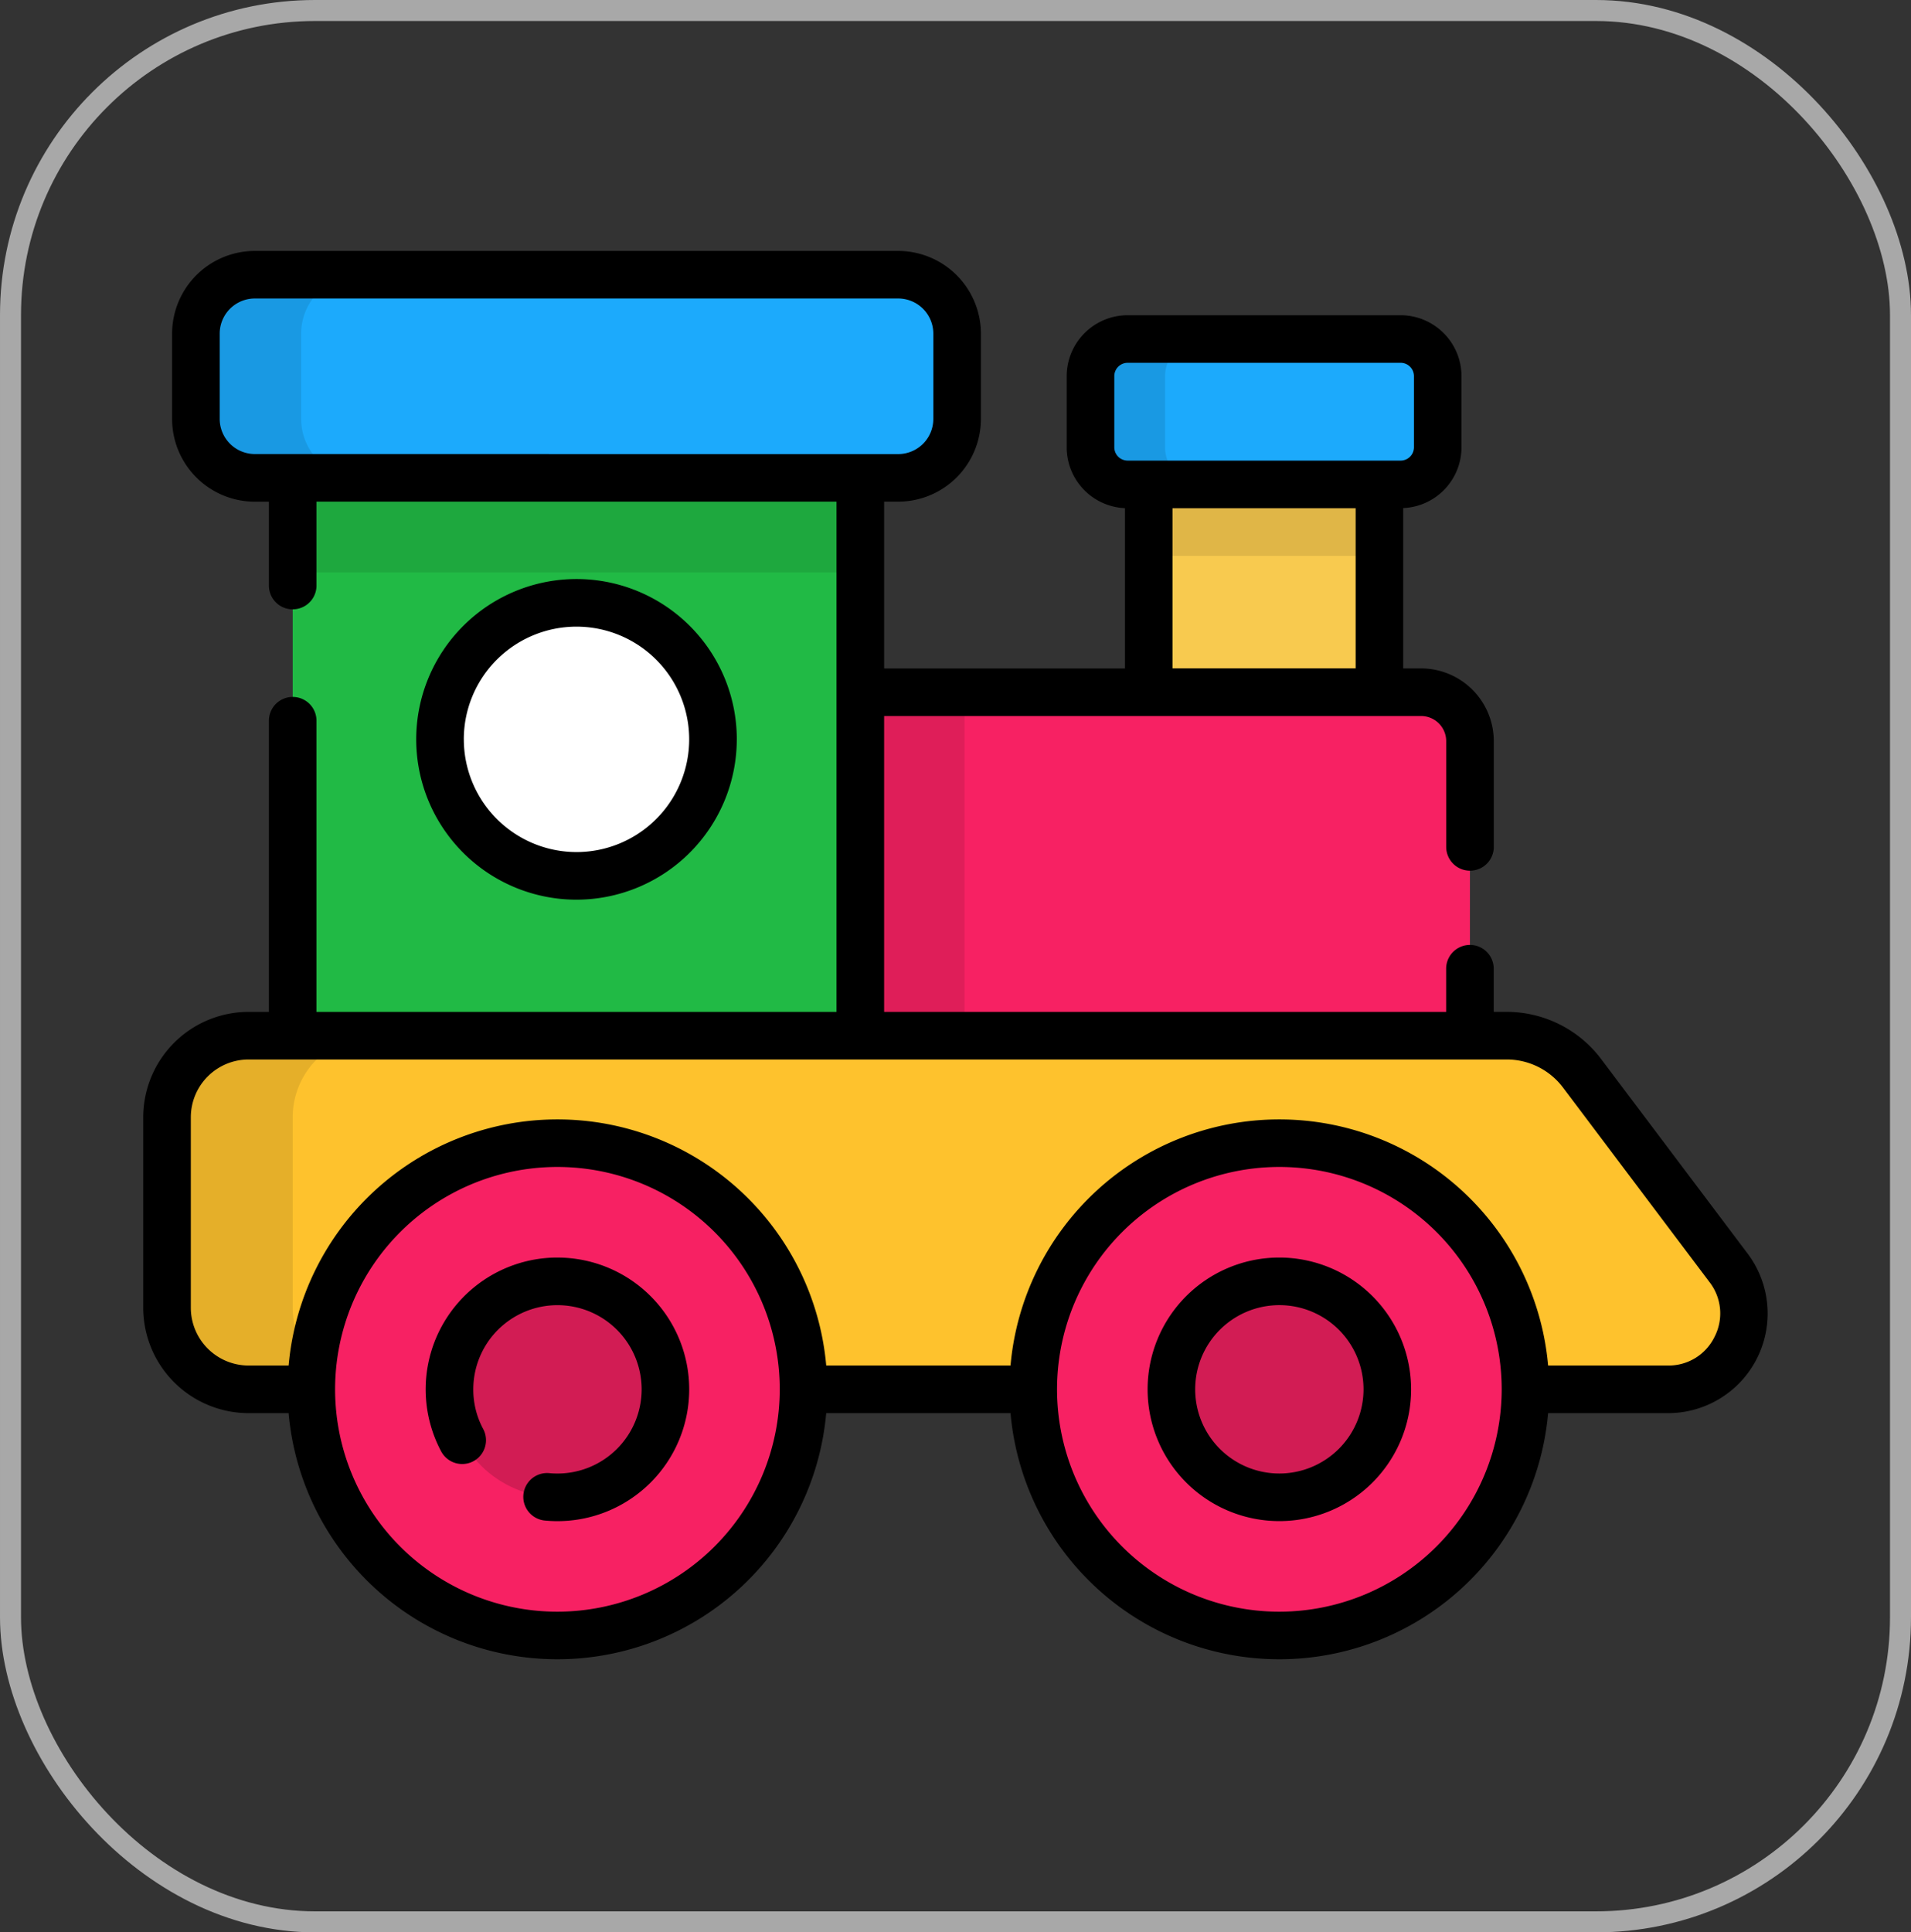 <svg xmlns="http://www.w3.org/2000/svg" width="91" height="92" viewBox="0 0 91 92"><rect x="0" y="0" width="91" height="92" fill="#333333" stroke="none"/><defs><style>.a,.k{fill:none;}.a{stroke:#a8a8a8;}.b{fill:#f72163;}.c{fill:#fec22d;}.d{opacity:0.1;}.e{opacity:0.15;}.f{fill:#21ba45;}.g{fill:#1caafc;}.h{fill:#f8ca4f;}.i{fill:#fff;}.j{stroke:none;}</style></defs><g transform="translate(-226 -587.901)"><g class="a" transform="translate(226 587.901)"><rect class="j" width="91" height="92" rx="15"/><rect class="k" x="0.5" y="0.5" width="90" height="91" rx="14.5"/></g><g transform="translate(232.82 599.845)"><path class="b" d="M255.033,189.513H226V173.16h26.7a2.331,2.331,0,0,1,2.331,2.331Z" transform="translate(-191.856 -152.149)"/><path class="c" d="M71.3,281.393H11.385A3.885,3.885,0,0,0,7.5,285.278v9.069a3.885,3.885,0,0,0,3.885,3.885H78.979a3.61,3.61,0,0,0,2.883-5.782l-6.985-9.274A4.474,4.474,0,0,0,71.3,281.393Z" transform="translate(-6.367 -244.028)"/><path class="d" d="M13.485,294.344v-9.069a3.885,3.885,0,0,1,3.885-3.885H11.385A3.885,3.885,0,0,0,7.5,285.276v9.069a3.885,3.885,0,0,0,3.885,3.885H17.37A3.885,3.885,0,0,1,13.485,294.344Z" transform="translate(-6.367 -244.027)"/><circle class="b" cx="11.721" cy="11.721" r="11.721" transform="translate(8.004 42.481)"/><circle class="e" cx="5.14" cy="5.14" r="5.14" transform="translate(14.584 49.062)"/><circle class="b" cx="11.721" cy="11.721" r="11.721" transform="translate(42.381 42.481)"/><circle class="e" cx="5.14" cy="5.14" r="5.14" transform="translate(48.962 49.062)"/><rect class="f" width="27.03" height="26.558" transform="translate(7.118 10.807)"/><rect class="d" width="27.03" height="4.503" transform="translate(7.118 10.807)"/><path class="g" d="M50.047,41.6H19.409A2.805,2.805,0,0,0,16.6,44.4v4.063a2.805,2.805,0,0,0,2.805,2.805H50.047a2.805,2.805,0,0,0,2.805-2.805V44.4A2.805,2.805,0,0,0,50.047,41.6Z" transform="translate(-14.095 -40.464)"/><path class="d" d="M21.616,48.465V44.4A2.805,2.805,0,0,1,24.421,41.6H19.409A2.805,2.805,0,0,0,16.6,44.4v4.063a2.805,2.805,0,0,0,2.805,2.805h5.012A2.805,2.805,0,0,1,21.616,48.465Z" transform="translate(-14.095 -40.464)"/><rect class="h" width="10.985" height="9.892" transform="translate(47.883 11.118)"/><rect class="d" width="10.985" height="3.402" transform="translate(47.883 11.118)"/><path class="g" d="M313.315,68.789h-13a1.769,1.769,0,0,1-1.769-1.769V63.635a1.769,1.769,0,0,1,1.769-1.769h13a1.769,1.769,0,0,1,1.769,1.769v3.386A1.769,1.769,0,0,1,313.315,68.789Z" transform="translate(-253.44 -57.67)"/><path class="d" d="M302.1,67.021V63.635a1.769,1.769,0,0,1,1.769-1.769h-3.554a1.769,1.769,0,0,0-1.769,1.769v3.386a1.769,1.769,0,0,0,1.769,1.769h3.554A1.769,1.769,0,0,1,302.1,67.021Z" transform="translate(-253.44 -57.67)"/><circle class="i" cx="6.5" cy="6.5" r="6.5" transform="translate(14.132 16.757)"/><rect class="d" width="4.962" height="16.353" transform="translate(34.148 21.012)"/><path d="M54.1,82.025A6.274,6.274,0,1,0,60.376,88.3,6.281,6.281,0,0,0,54.1,82.025Zm0,10.282A4.008,4.008,0,1,1,58.11,88.3,4.012,4.012,0,0,1,54.1,92.307ZM19.724,82.025a6.276,6.276,0,0,0-5.535,9.231,1.133,1.133,0,0,0,2-1.069,3.958,3.958,0,0,1-.471-1.887,4.008,4.008,0,1,1,4.008,4.008c-.129,0-.259-.006-.386-.018a1.133,1.133,0,1,0-.215,2.256c.2.019.4.029.6.029a6.274,6.274,0,1,0,0-12.549Zm8.542-24.671a7.633,7.633,0,1,0-7.633,7.633A7.641,7.641,0,0,0,28.265,57.354Zm-13,0a5.366,5.366,0,1,1,5.366,5.366A5.372,5.372,0,0,1,15.267,57.354ZM76.4,81.836l-6.985-9.274a5.634,5.634,0,0,0-4.479-2.234h-.626V68.274a1.133,1.133,0,0,0-2.266,0v2.055H35.281V56.242H60.847a1.2,1.2,0,0,1,1.2,1.2v5.032a1.133,1.133,0,1,0,2.266,0V57.44a3.468,3.468,0,0,0-3.464-3.464H60V46.343a2.9,2.9,0,0,0,2.775-2.9V40.061a2.905,2.905,0,0,0-2.9-2.9h-13a2.905,2.905,0,0,0-2.9,2.9v3.386a2.9,2.9,0,0,0,2.775,2.9v7.632H35.281V46.037h.671A3.943,3.943,0,0,0,39.89,42.1V38.036A3.943,3.943,0,0,0,35.952,34.1H5.314a3.943,3.943,0,0,0-3.939,3.939V42.1a3.943,3.943,0,0,0,3.939,3.939h.671v3.992a1.133,1.133,0,1,0,2.266,0V46.037H33.014V70.329H8.251V56.467a1.133,1.133,0,1,0-2.266,0V70.329H5.018A5.023,5.023,0,0,0,0,75.346v9.069a5.023,5.023,0,0,0,5.018,5.018H6.923a12.85,12.85,0,0,0,25.6,0H41.3a12.85,12.85,0,0,0,25.6,0h5.709a4.744,4.744,0,0,0,3.789-7.6ZM57.735,53.975H49.016V46.349h8.719ZM46.242,43.447V40.061a.636.636,0,0,1,.635-.635h13a.636.636,0,0,1,.635.635v3.386a.636.636,0,0,1-.635.635h-13A.636.636,0,0,1,46.242,43.447Zm-40.928.323A1.674,1.674,0,0,1,3.642,42.1V38.036a1.674,1.674,0,0,1,1.672-1.672H35.952a1.674,1.674,0,0,1,1.672,1.672V42.1a1.674,1.674,0,0,1-1.672,1.672Zm14.41,55.116A10.587,10.587,0,1,1,30.311,88.3,10.6,10.6,0,0,1,19.724,98.886Zm34.378,0A10.587,10.587,0,1,1,64.689,88.3,10.6,10.6,0,0,1,54.1,98.886ZM74.828,85.795a2.431,2.431,0,0,1-2.216,1.371H66.9a12.85,12.85,0,0,0-25.6,0H32.524a12.85,12.85,0,0,0-25.6,0H5.018a2.754,2.754,0,0,1-2.751-2.751V75.346a2.754,2.754,0,0,1,2.751-2.751H64.937a3.357,3.357,0,0,1,2.668,1.331L74.59,83.2A2.432,2.432,0,0,1,74.828,85.795Z" transform="translate(0 -34.097)"/></g></g></svg>